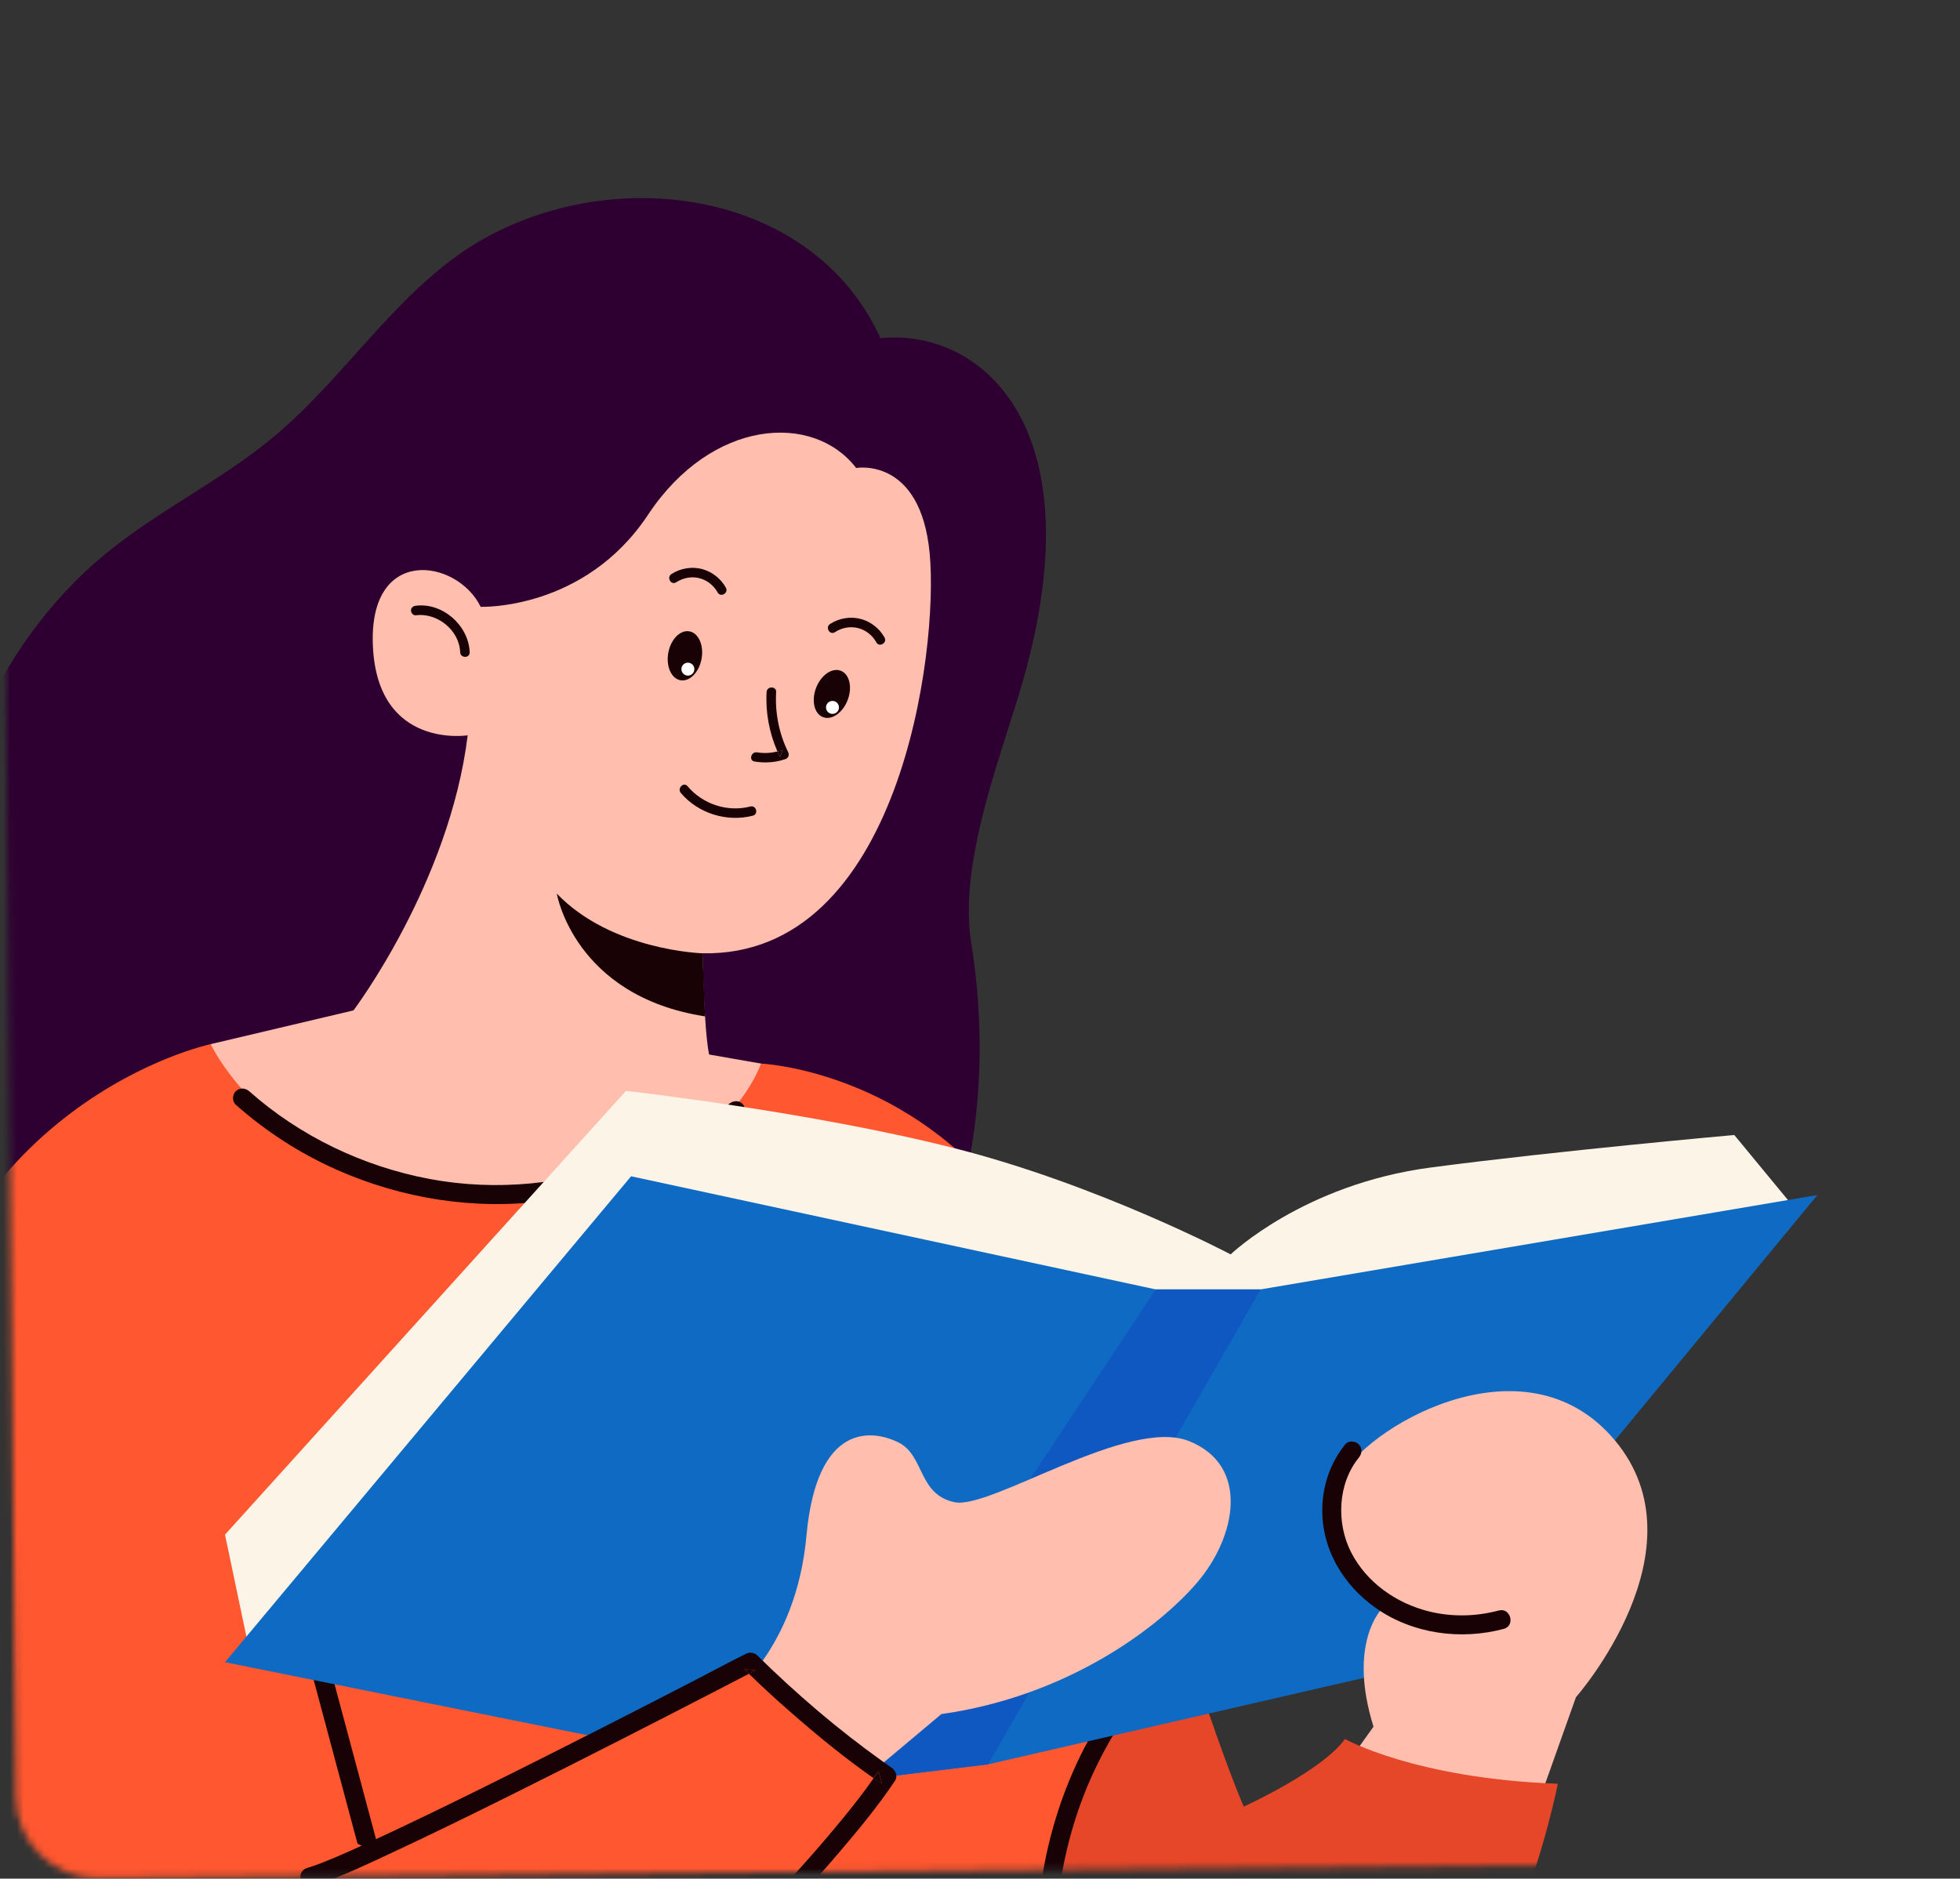 <svg width="290" height="278" viewBox="0 0 290 278" fill="none" xmlns="http://www.w3.org/2000/svg">
<rect x="0" y="0" width="290" height="278" fill="#333333" stroke="none"/>
<mask id="mask0_1028_3097" style="mask-type:alpha" maskUnits="userSpaceOnUse" x="0" y="1" width="290" height="277">
<path d="M287.107 12.937C287.048 6.31 281.628 0.985 275 1.044L12.011 3.383C5.384 3.441 0.059 8.862 0.118 15.489L2.345 266.001C2.404 272.628 7.824 277.952 14.451 277.893L277.441 275.555C284.068 275.496 289.393 270.076 289.334 263.449L287.107 12.937Z" fill="#FF7F4D"/>
</mask>
<g mask="url(#mask0_1028_3097)">
<path d="M153.296 304.026C149.212 298.875 146.958 294.589 145.756 291.185L144.939 291.692C140.629 272.405 148.916 253.643 148.916 253.643L176.339 245.962C176.339 245.962 180.565 259.188 184.02 267.334C189.396 274.579 198.101 276.884 198.101 276.884L203.416 311.96C203.42 311.965 165.071 318.876 153.296 304.026Z" fill="#E54728"/>
<path d="M113.745 217.107C96.102 227.365 78.481 232.535 58.109 231.258L1.276 202.834C-5.959 182.434 -11.56 161.034 -10.546 139.414C-9.532 117.793 -1.161 95.773 15.544 82.012C23.427 75.519 32.831 71.068 40.658 64.505C51.729 55.218 59.462 41.861 72.18 34.996C92.355 24.109 120.605 28.733 130.272 50.049C144.944 48.513 162.907 63.012 150.733 102.844C147.399 113.755 141.892 128.268 143.7 139.531C148.916 172.077 137.526 203.285 113.745 217.107Z" fill="#2E0031"/>
<path d="M-15.123 210.834C-8.452 162.846 31.174 154.508 31.174 154.508L112.59 157.386C112.59 157.386 132.943 158.264 147.921 176.833C162.898 195.402 170.386 202.89 170.964 220.173C171.541 237.455 161.17 262.226 156.564 270.865C151.953 279.504 155.414 302.547 155.414 302.547C155.414 302.547 93.444 361.882 0.506 348.821C3.196 340.872 6.032 332.445 6.821 325.609C-13.372 295.068 -20.678 250.822 -15.123 210.834Z" fill="#FF572F"/>
<path d="M157.522 300.025C157.682 300.767 157.301 301.546 156.536 301.757C155.832 301.95 154.963 301.522 154.803 300.771C153.381 294.198 153.033 287.409 153.794 280.728C154.564 273.939 156.386 267.333 159.231 261.122C160.799 257.699 162.691 254.431 164.874 251.361C165.316 250.741 166.104 250.445 166.799 250.854C167.41 251.211 167.748 252.159 167.306 252.779C163.546 258.061 160.677 263.934 158.813 270.141C156.954 276.315 156.076 282.752 156.235 289.198C156.325 292.846 156.752 296.461 157.522 300.025Z" fill="#180205"/>
<path d="M55.18 95.75C54.41 80.581 67.659 82.693 71.119 89.797C71.119 89.797 86.481 90.374 95.89 76.163C105.299 61.956 120.342 60.993 126.675 69.252C126.675 69.252 136.211 67.524 137.558 81.923C138.901 96.323 133.112 141.639 103.937 141.067C103.937 141.067 104.144 152.203 104.914 156.044L112.595 157.386C112.595 157.386 106.623 175.702 77.838 176.782C41.93 178.124 31.179 154.508 31.179 154.508L52.302 149.518C52.302 149.518 66.509 130.7 69.199 108.812C69.199 108.807 55.95 110.92 55.18 95.75Z" fill="#FFBEAE"/>
<path d="M49.738 173.06C44.33 170.652 39.315 167.403 34.883 163.473C34.315 162.966 34.367 161.994 34.883 161.482C35.447 160.919 36.306 160.975 36.874 161.482C44.386 168.14 53.72 172.614 63.575 174.464C73.486 176.323 83.796 175.267 93.205 171.694C98.468 169.694 103.468 166.863 107.867 163.351C108.459 162.877 109.281 162.769 109.858 163.351C110.351 163.844 110.454 164.867 109.858 165.342C101.459 172.051 91.346 176.319 80.688 177.713C70.166 179.089 59.415 177.37 49.738 173.06Z" fill="#180205"/>
<path d="M53.245 274.127C52.255 270.418 51.259 266.709 50.269 262.999C48.691 257.112 47.118 251.229 45.541 245.342C45.179 243.989 44.818 242.642 44.456 241.29C43.987 239.538 46.705 238.787 47.175 240.539C48.165 244.248 49.161 247.957 50.151 251.666C51.729 257.553 53.302 263.436 54.879 269.324C55.241 270.676 55.602 272.023 55.964 273.375C56.433 275.131 53.715 275.878 53.245 274.127Z" fill="#180205"/>
<path d="M33.291 227.094L92.623 161.425C92.623 161.425 119.891 164.495 141.249 169.918C162.606 175.341 182.086 185.623 182.086 185.623C182.086 185.623 192.857 175.252 211.674 172.768C230.492 170.284 256.606 167.956 256.606 167.956L264.545 177.58L194.392 212.408L36.456 242.179L33.291 227.094Z" fill="#FCF4E6"/>
<path d="M122.577 263.961L33.292 245.969L93.374 174.065L170.992 190.803H186.523L268.897 176.84L211.867 245.969L146.198 261.082L122.577 263.961Z" fill="#0E6AC3"/>
<path d="M170.992 190.802H186.523L146.197 261.082L122.577 263.96L170.992 190.802Z" fill="#1058C1"/>
<path d="M139.286 253.648L126.999 263.958C126.999 263.958 113.558 257.54 107.797 251.15C107.797 251.15 117.783 244.183 119.318 227.285C120.854 210.388 129.112 211.538 132.953 213.458C136.793 215.379 135.831 221.139 141.211 222.29C146.587 223.44 166.94 209.618 175.969 213.266C184.992 216.914 182.88 227.473 177.119 234.196C171.353 240.915 157.911 251.019 139.286 253.648Z" fill="#FFBEAE"/>
<path d="M24.648 337.115C1.577 333.82 -11.72 293.733 -15.086 255.352C-17.016 233.36 54.602 273.751 54.602 273.751C64.396 270.873 111.055 245.966 111.055 245.966C121.426 256.201 131.216 262.807 131.216 262.807C119.699 280.09 60.941 342.303 24.648 337.115Z" fill="#FF572F"/>
<path d="M49.559 274.877C49.706 274.815 49.299 274.986 49.559 274.877V274.877Z" fill="#180205"/>
<path d="M111.769 247.183C111.45 247.347 111.13 247.511 110.811 247.68C110.562 247.441 110.309 247.206 110.06 246.962C110.633 247.037 111.201 247.107 111.769 247.183Z" fill="#180205"/>
<path d="M110.811 247.681C111.13 247.517 111.449 247.352 111.769 247.183C111.201 247.108 110.633 247.038 110.06 246.963C110.309 247.207 110.562 247.437 110.811 247.681C109.257 248.489 107.698 249.301 106.139 250.104C101.557 252.475 96.965 254.832 92.369 257.174C86.58 260.123 80.782 263.053 74.96 265.945C69.457 268.677 63.936 271.386 58.368 273.983C54.635 275.724 50.874 277.551 46.973 278.889C46.715 278.978 46.452 279.063 46.184 279.142C44.442 279.659 43.7 276.94 45.433 276.424C46.832 276.011 48.184 275.438 49.532 274.879C49.541 274.875 49.546 274.875 49.555 274.87C49.7 274.809 49.297 274.978 49.555 274.87C49.564 274.865 49.564 274.865 49.574 274.861C49.672 274.818 49.776 274.776 49.874 274.734C50.128 274.626 50.381 274.518 50.63 274.41C51.123 274.199 51.611 273.983 52.1 273.762C53.208 273.269 54.306 272.767 55.405 272.26C60.809 269.766 66.157 267.156 71.49 264.517C77.354 261.621 83.195 258.677 89.026 255.71C93.824 253.268 98.618 250.813 103.402 248.338C105.679 247.16 107.938 245.925 110.238 244.794C110.271 244.78 110.304 244.761 110.332 244.742C110.895 244.451 111.576 244.507 112.041 244.963C117.811 250.648 124.009 255.949 130.596 260.653C131.032 260.968 131.474 261.278 131.92 261.583C132.521 261.992 132.868 262.841 132.427 263.508C129.934 267.241 127.051 270.729 124.14 274.142C119.957 279.044 115.567 283.772 111.046 288.363C105.684 293.814 100.13 299.077 94.383 304.115C88.326 309.425 82.049 314.491 75.504 319.182C69.284 323.637 62.8 327.769 55.954 331.201C49.916 334.229 43.527 336.802 36.864 338.046C30.77 339.182 24.319 339.281 18.526 336.821C11.652 333.905 6.431 328.074 2.436 321.938C-2.644 314.134 -6.128 305.298 -8.842 296.43C-11.964 286.227 -14.034 275.72 -15.424 265.147C-15.767 262.536 -16.063 259.916 -16.316 257.292C-16.391 256.536 -15.617 255.883 -14.908 255.883C-14.086 255.883 -13.574 256.531 -13.499 257.292C-12.48 267.795 -10.762 278.241 -8.142 288.467C-5.79 297.655 -2.743 306.773 1.732 315.167C5.211 321.698 9.769 328.252 15.957 332.267C18.704 334.051 21.455 335.192 24.728 335.703C24.798 335.713 25.089 335.755 25.113 335.76C25.08 335.755 25.052 335.75 25.019 335.75C25.099 335.76 25.117 335.764 25.113 335.76C25.225 335.774 25.343 335.788 25.455 335.802C25.812 335.844 26.169 335.877 26.526 335.905C27.225 335.962 27.93 335.99 28.634 335.999C30.061 336.018 31.488 335.948 32.906 335.802C33.245 335.769 33.578 335.727 33.911 335.685C34.029 335.671 34.057 335.666 34.061 335.666C34.066 335.666 34.057 335.666 34.061 335.666C34.066 335.666 34.094 335.661 34.212 335.642C34.413 335.614 34.62 335.581 34.822 335.548C35.554 335.431 36.287 335.3 37.014 335.149C38.569 334.83 40.104 334.436 41.625 333.985C44.794 333.046 47.902 331.849 50.794 330.548C57.508 327.525 63.865 323.745 69.96 319.623C76.443 315.238 82.636 310.435 88.613 305.383C94.477 300.425 100.134 295.223 105.599 289.833C110.365 285.133 114.994 280.288 119.431 275.274C121.239 273.231 123.013 271.161 124.741 269.048C125.478 268.147 126.206 267.236 126.919 266.316C126.957 266.269 127.07 266.118 127.093 266.09C127.065 266.128 127.037 266.165 127.004 266.203C127.084 266.095 127.103 266.072 127.093 266.09C127.135 266.039 127.173 265.987 127.215 265.931C127.38 265.715 127.544 265.503 127.704 265.287C127.99 264.907 128.276 264.522 128.558 264.132C128.798 263.804 129.023 263.466 129.258 263.132C129.671 263.424 130.089 263.715 130.506 263.996C130.337 263.353 130.168 262.71 129.999 262.071C129.76 262.433 129.502 262.78 129.258 263.132C124.915 260.099 120.793 256.7 116.816 253.217C114.769 251.442 112.769 249.583 110.811 247.681Z" fill="#180205"/>
<path d="M127.003 266.226C127.032 266.188 127.06 266.151 127.093 266.113C127.107 266.098 127.088 266.122 127.003 266.226Z" fill="#180205"/>
<path d="M130.507 264.024C130.089 263.742 129.671 263.451 129.258 263.16C129.507 262.808 129.76 262.456 130 262.099C130.173 262.738 130.342 263.381 130.507 264.024Z" fill="#180205"/>
<path d="M198.232 219.008C201.303 211.693 225.431 196.993 238.938 213.143C252.45 229.294 233.177 251.145 233.177 251.145L227.801 266.258C216.28 270.484 199.383 260.882 199.383 260.882L203.223 255.507C199.382 243.22 204.373 238.177 204.373 238.177C197.852 234.294 195.162 226.322 198.232 219.008Z" fill="#FFBEAE"/>
<path d="M184.025 267.339C184.025 267.339 195.565 262.109 199.002 257.334C199.002 257.334 209.374 263.189 230.492 263.959C230.492 263.959 223.196 301.979 203.416 311.965L184.025 267.339Z" fill="#E54728"/>
<path d="M68.087 96.52C67.965 93.252 64.711 90.641 61.514 91.045C61.133 91.092 60.809 90.688 60.809 90.341C60.809 89.923 61.133 89.684 61.514 89.637C65.495 89.134 69.345 92.562 69.495 96.52C69.528 97.426 68.119 97.426 68.087 96.52Z" fill="#180205"/>
<path d="M100.674 100.661C99.317 100.412 98.515 98.585 98.881 96.59C99.252 94.595 100.651 93.177 102.008 93.426C103.365 93.674 104.167 95.501 103.801 97.496C103.435 99.496 102.031 100.909 100.674 100.661Z" fill="#180205"/>
<path d="M101.778 99.977C101.249 99.977 100.82 99.548 100.82 99.019C100.82 98.49 101.249 98.061 101.778 98.061C102.307 98.061 102.736 98.49 102.736 99.019C102.736 99.548 102.307 99.977 101.778 99.977Z" fill="white"/>
<path d="M121.772 106.123C120.481 105.63 120.022 103.692 120.747 101.796C121.472 99.899 123.107 98.762 124.398 99.255C125.689 99.749 126.147 101.687 125.422 103.583C124.697 105.48 123.063 106.617 121.772 106.123Z" fill="#180205"/>
<path d="M122.999 105.625C122.478 105.526 122.135 105.029 122.229 104.507C122.328 103.986 122.825 103.644 123.347 103.737C123.868 103.831 124.21 104.334 124.117 104.855C124.023 105.376 123.52 105.723 122.999 105.625Z" fill="white"/>
<path d="M106.182 87.672C105.623 86.672 104.708 85.906 103.599 85.592C102.388 85.245 101.102 85.484 100.05 86.165C99.289 86.658 98.581 85.442 99.341 84.949C100.693 84.071 102.421 83.789 103.975 84.235C105.421 84.648 106.67 85.648 107.398 86.963C107.839 87.756 106.623 88.465 106.182 87.672Z" fill="#180205"/>
<path d="M129.662 95.054C129.103 94.054 128.187 93.289 127.079 92.975C125.868 92.627 124.581 92.867 123.53 93.547C122.769 94.04 122.06 92.824 122.821 92.331C124.173 91.453 125.901 91.172 127.455 91.618C128.901 92.031 130.15 93.031 130.878 94.346C131.319 95.134 130.103 95.848 129.662 95.054Z" fill="#180205"/>
<path d="M115.393 112.014C115.262 111.746 115.145 111.474 115.027 111.207C115.29 111.146 115.553 111.07 115.816 110.981C115.675 111.329 115.534 111.671 115.393 112.014Z" fill="#180205"/>
<path d="M116.192 112.338C114.717 112.84 113.173 112.939 111.642 112.69C110.75 112.545 111.13 111.188 112.018 111.333C113.032 111.498 114.046 111.441 115.032 111.207C115.149 111.479 115.267 111.751 115.398 112.014C115.539 111.671 115.68 111.324 115.821 110.981C115.563 111.07 115.3 111.145 115.032 111.207C113.825 108.441 113.253 105.432 113.426 102.408C113.478 101.507 114.886 101.502 114.835 102.408C114.661 105.479 115.257 108.544 116.619 111.305C116.821 111.728 116.642 112.188 116.192 112.338Z" fill="#180205"/>
<path d="M100.735 117.34C100.158 116.649 101.148 115.649 101.731 116.344C103.966 119.002 107.646 120.222 111.017 119.344C111.895 119.114 112.271 120.476 111.393 120.701C107.571 121.697 103.289 120.373 100.735 117.34Z" fill="#180205"/>
<path d="M82.383 132.237C90.51 140.688 103.937 141.068 103.937 141.068L104.318 150.402C84.942 147.406 82.383 132.237 82.383 132.237Z" fill="#180205"/>
<path d="M211.388 238.446C214.787 239.296 218.37 239.225 221.75 238.319C223.501 237.85 224.252 240.568 222.496 241.038C216.144 242.742 209.041 241.784 203.604 237.981C198.707 234.558 195.467 229.112 195.65 223.032C195.754 219.624 196.899 216.379 199.049 213.727C199.528 213.135 200.543 213.229 201.04 213.727C201.622 214.309 201.519 215.126 201.04 215.717C197.918 219.567 197.697 225.375 199.909 229.704C202.19 234.173 206.58 237.239 211.388 238.446Z" fill="#180205"/>
</g>
</svg>
